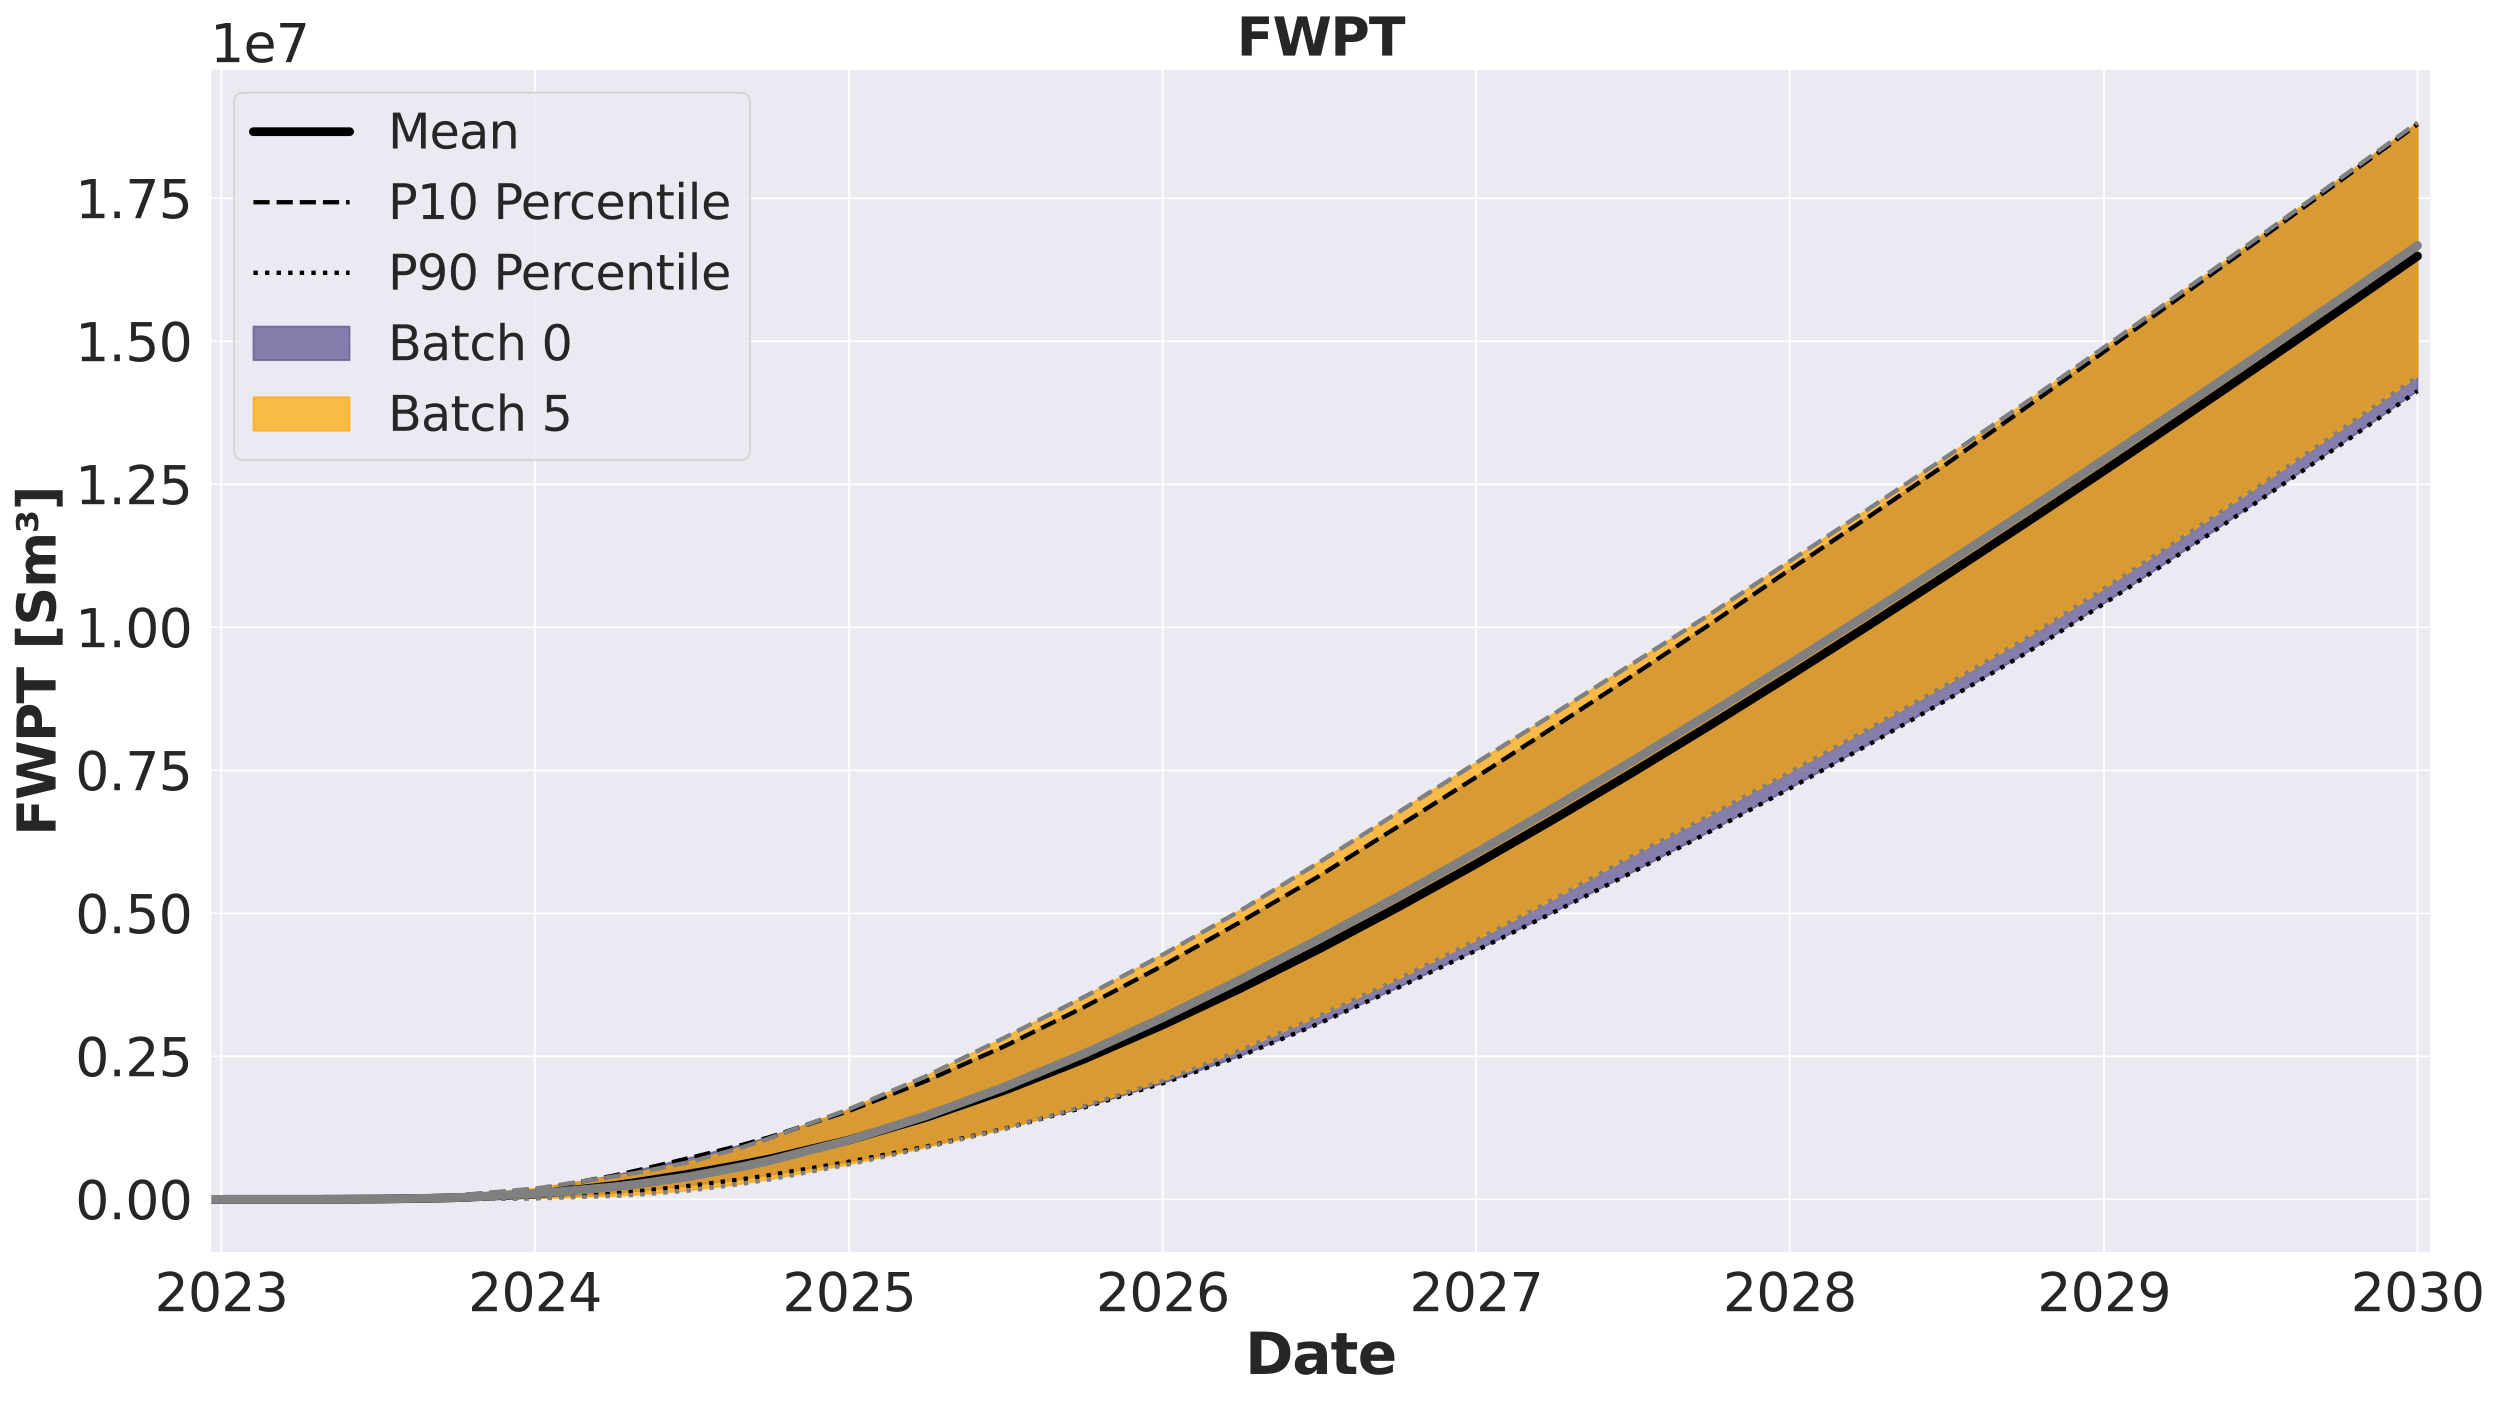 <?xml version="1.0" encoding="utf-8" standalone="no"?>
<!DOCTYPE svg PUBLIC "-//W3C//DTD SVG 1.1//EN"
  "http://www.w3.org/Graphics/SVG/1.1/DTD/svg11.dtd">
<svg xmlns:xlink="http://www.w3.org/1999/xlink" width="1143.97pt" height="641.331pt" viewBox="0 0 1143.97 641.331" xmlns="http://www.w3.org/2000/svg" version="1.1">
 <defs>
  <style type="text/css">*{stroke-linejoin: round; stroke-linecap: butt}</style>
 </defs>
 <g id="figure_1">
  <g id="patch_1">
   <path d="M 0 641.331 
L 1143.97 641.331 
L 1143.97 0 
L 0 0 
z
" style="fill: #ffffff"/>
  </g>
  <g id="axes_1">
   <g id="patch_2">
    <path d="M 96.165 573.44 
L 1112.518 573.44 
L 1112.518 31.436 
L 96.165 31.436 
z
" style="fill: #eaeaf2"/>
   </g>
   <g id="matplotlib.axis_1">
    <g id="xtick_1">
     <g id="line2d_1">
      <path d="M 101.274 573.44 
L 101.274 31.436 
" clip-path="url(#pdd9ef6beb7)" style="fill: none; stroke: #ffffff; stroke-width: 0.8; stroke-linecap: round"/>
     </g>
     <g id="text_1">
      <!-- 2023 -->
      <g style="fill: #262626" transform="translate(70.734 599.976) scale(0.24 -0.24)">
       <defs>
        <path id="DejaVuSans-32" d="M 1228 531 
L 3431 531 
L 3431 0 
L 469 0 
L 469 531 
Q 828 903 1448 1529 
Q 2069 2156 2228 2338 
Q 2531 2678 2651 2914 
Q 2772 3150 2772 3378 
Q 2772 3750 2511 3984 
Q 2250 4219 1831 4219 
Q 1534 4219 1204 4116 
Q 875 4013 500 3803 
L 500 4441 
Q 881 4594 1212 4672 
Q 1544 4750 1819 4750 
Q 2544 4750 2975 4387 
Q 3406 4025 3406 3419 
Q 3406 3131 3298 2873 
Q 3191 2616 2906 2266 
Q 2828 2175 2409 1742 
Q 1991 1309 1228 531 
z
" transform="scale(0.016)"/>
        <path id="DejaVuSans-30" d="M 2034 4250 
Q 1547 4250 1301 3770 
Q 1056 3291 1056 2328 
Q 1056 1369 1301 889 
Q 1547 409 2034 409 
Q 2525 409 2770 889 
Q 3016 1369 3016 2328 
Q 3016 3291 2770 3770 
Q 2525 4250 2034 4250 
z
M 2034 4750 
Q 2819 4750 3233 4129 
Q 3647 3509 3647 2328 
Q 3647 1150 3233 529 
Q 2819 -91 2034 -91 
Q 1250 -91 836 529 
Q 422 1150 422 2328 
Q 422 3509 836 4129 
Q 1250 4750 2034 4750 
z
" transform="scale(0.016)"/>
        <path id="DejaVuSans-33" d="M 2597 2516 
Q 3050 2419 3304 2112 
Q 3559 1806 3559 1356 
Q 3559 666 3084 287 
Q 2609 -91 1734 -91 
Q 1441 -91 1130 -33 
Q 819 25 488 141 
L 488 750 
Q 750 597 1062 519 
Q 1375 441 1716 441 
Q 2309 441 2620 675 
Q 2931 909 2931 1356 
Q 2931 1769 2642 2001 
Q 2353 2234 1838 2234 
L 1294 2234 
L 1294 2753 
L 1863 2753 
Q 2328 2753 2575 2939 
Q 2822 3125 2822 3475 
Q 2822 3834 2567 4026 
Q 2313 4219 1838 4219 
Q 1578 4219 1281 4162 
Q 984 4106 628 3988 
L 628 4550 
Q 988 4650 1302 4700 
Q 1616 4750 1894 4750 
Q 2613 4750 3031 4423 
Q 3450 4097 3450 3541 
Q 3450 3153 3228 2886 
Q 3006 2619 2597 2516 
z
" transform="scale(0.016)"/>
       </defs>
       <use xlink:href="#DejaVuSans-32"/>
       <use xlink:href="#DejaVuSans-30" transform="translate(63.623 0)"/>
       <use xlink:href="#DejaVuSans-32" transform="translate(127.246 0)"/>
       <use xlink:href="#DejaVuSans-33" transform="translate(190.869 0)"/>
      </g>
     </g>
    </g>
    <g id="xtick_2">
     <g id="line2d_2">
      <path d="M 244.727 573.44 
L 244.727 31.436 
" clip-path="url(#pdd9ef6beb7)" style="fill: none; stroke: #ffffff; stroke-width: 0.8; stroke-linecap: round"/>
     </g>
     <g id="text_2">
      <!-- 2024 -->
      <g style="fill: #262626" transform="translate(214.187 599.976) scale(0.24 -0.24)">
       <defs>
        <path id="DejaVuSans-34" d="M 2419 4116 
L 825 1625 
L 2419 1625 
L 2419 4116 
z
M 2253 4666 
L 3047 4666 
L 3047 1625 
L 3713 1625 
L 3713 1100 
L 3047 1100 
L 3047 0 
L 2419 0 
L 2419 1100 
L 313 1100 
L 313 1709 
L 2253 4666 
z
" transform="scale(0.016)"/>
       </defs>
       <use xlink:href="#DejaVuSans-32"/>
       <use xlink:href="#DejaVuSans-30" transform="translate(63.623 0)"/>
       <use xlink:href="#DejaVuSans-32" transform="translate(127.246 0)"/>
       <use xlink:href="#DejaVuSans-34" transform="translate(190.869 0)"/>
      </g>
     </g>
    </g>
    <g id="xtick_3">
     <g id="line2d_3">
      <path d="M 388.573 573.44 
L 388.573 31.436 
" clip-path="url(#pdd9ef6beb7)" style="fill: none; stroke: #ffffff; stroke-width: 0.8; stroke-linecap: round"/>
     </g>
     <g id="text_3">
      <!-- 2025 -->
      <g style="fill: #262626" transform="translate(358.033 599.976) scale(0.24 -0.24)">
       <defs>
        <path id="DejaVuSans-35" d="M 691 4666 
L 3169 4666 
L 3169 4134 
L 1269 4134 
L 1269 2991 
Q 1406 3038 1543 3061 
Q 1681 3084 1819 3084 
Q 2600 3084 3056 2656 
Q 3513 2228 3513 1497 
Q 3513 744 3044 326 
Q 2575 -91 1722 -91 
Q 1428 -91 1123 -41 
Q 819 9 494 109 
L 494 744 
Q 775 591 1075 516 
Q 1375 441 1709 441 
Q 2250 441 2565 725 
Q 2881 1009 2881 1497 
Q 2881 1984 2565 2268 
Q 2250 2553 1709 2553 
Q 1456 2553 1204 2497 
Q 953 2441 691 2322 
L 691 4666 
z
" transform="scale(0.016)"/>
       </defs>
       <use xlink:href="#DejaVuSans-32"/>
       <use xlink:href="#DejaVuSans-30" transform="translate(63.623 0)"/>
       <use xlink:href="#DejaVuSans-32" transform="translate(127.246 0)"/>
       <use xlink:href="#DejaVuSans-35" transform="translate(190.869 0)"/>
      </g>
     </g>
    </g>
    <g id="xtick_4">
     <g id="line2d_4">
      <path d="M 532.026 573.44 
L 532.026 31.436 
" clip-path="url(#pdd9ef6beb7)" style="fill: none; stroke: #ffffff; stroke-width: 0.8; stroke-linecap: round"/>
     </g>
     <g id="text_4">
      <!-- 2026 -->
      <g style="fill: #262626" transform="translate(501.486 599.976) scale(0.24 -0.24)">
       <defs>
        <path id="DejaVuSans-36" d="M 2113 2584 
Q 1688 2584 1439 2293 
Q 1191 2003 1191 1497 
Q 1191 994 1439 701 
Q 1688 409 2113 409 
Q 2538 409 2786 701 
Q 3034 994 3034 1497 
Q 3034 2003 2786 2293 
Q 2538 2584 2113 2584 
z
M 3366 4563 
L 3366 3988 
Q 3128 4100 2886 4159 
Q 2644 4219 2406 4219 
Q 1781 4219 1451 3797 
Q 1122 3375 1075 2522 
Q 1259 2794 1537 2939 
Q 1816 3084 2150 3084 
Q 2853 3084 3261 2657 
Q 3669 2231 3669 1497 
Q 3669 778 3244 343 
Q 2819 -91 2113 -91 
Q 1303 -91 875 529 
Q 447 1150 447 2328 
Q 447 3434 972 4092 
Q 1497 4750 2381 4750 
Q 2619 4750 2861 4703 
Q 3103 4656 3366 4563 
z
" transform="scale(0.016)"/>
       </defs>
       <use xlink:href="#DejaVuSans-32"/>
       <use xlink:href="#DejaVuSans-30" transform="translate(63.623 0)"/>
       <use xlink:href="#DejaVuSans-32" transform="translate(127.246 0)"/>
       <use xlink:href="#DejaVuSans-36" transform="translate(190.869 0)"/>
      </g>
     </g>
    </g>
    <g id="xtick_5">
     <g id="line2d_5">
      <path d="M 675.478 573.44 
L 675.478 31.436 
" clip-path="url(#pdd9ef6beb7)" style="fill: none; stroke: #ffffff; stroke-width: 0.8; stroke-linecap: round"/>
     </g>
     <g id="text_5">
      <!-- 2027 -->
      <g style="fill: #262626" transform="translate(644.938 599.976) scale(0.24 -0.24)">
       <defs>
        <path id="DejaVuSans-37" d="M 525 4666 
L 3525 4666 
L 3525 4397 
L 1831 0 
L 1172 0 
L 2766 4134 
L 525 4134 
L 525 4666 
z
" transform="scale(0.016)"/>
       </defs>
       <use xlink:href="#DejaVuSans-32"/>
       <use xlink:href="#DejaVuSans-30" transform="translate(63.623 0)"/>
       <use xlink:href="#DejaVuSans-32" transform="translate(127.246 0)"/>
       <use xlink:href="#DejaVuSans-37" transform="translate(190.869 0)"/>
      </g>
     </g>
    </g>
    <g id="xtick_6">
     <g id="line2d_6">
      <path d="M 818.931 573.44 
L 818.931 31.436 
" clip-path="url(#pdd9ef6beb7)" style="fill: none; stroke: #ffffff; stroke-width: 0.8; stroke-linecap: round"/>
     </g>
     <g id="text_6">
      <!-- 2028 -->
      <g style="fill: #262626" transform="translate(788.391 599.976) scale(0.24 -0.24)">
       <defs>
        <path id="DejaVuSans-38" d="M 2034 2216 
Q 1584 2216 1326 1975 
Q 1069 1734 1069 1313 
Q 1069 891 1326 650 
Q 1584 409 2034 409 
Q 2484 409 2743 651 
Q 3003 894 3003 1313 
Q 3003 1734 2745 1975 
Q 2488 2216 2034 2216 
z
M 1403 2484 
Q 997 2584 770 2862 
Q 544 3141 544 3541 
Q 544 4100 942 4425 
Q 1341 4750 2034 4750 
Q 2731 4750 3128 4425 
Q 3525 4100 3525 3541 
Q 3525 3141 3298 2862 
Q 3072 2584 2669 2484 
Q 3125 2378 3379 2068 
Q 3634 1759 3634 1313 
Q 3634 634 3220 271 
Q 2806 -91 2034 -91 
Q 1263 -91 848 271 
Q 434 634 434 1313 
Q 434 1759 690 2068 
Q 947 2378 1403 2484 
z
M 1172 3481 
Q 1172 3119 1398 2916 
Q 1625 2713 2034 2713 
Q 2441 2713 2670 2916 
Q 2900 3119 2900 3481 
Q 2900 3844 2670 4047 
Q 2441 4250 2034 4250 
Q 1625 4250 1398 4047 
Q 1172 3844 1172 3481 
z
" transform="scale(0.016)"/>
       </defs>
       <use xlink:href="#DejaVuSans-32"/>
       <use xlink:href="#DejaVuSans-30" transform="translate(63.623 0)"/>
       <use xlink:href="#DejaVuSans-32" transform="translate(127.246 0)"/>
       <use xlink:href="#DejaVuSans-38" transform="translate(190.869 0)"/>
      </g>
     </g>
    </g>
    <g id="xtick_7">
     <g id="line2d_7">
      <path d="M 962.777 573.44 
L 962.777 31.436 
" clip-path="url(#pdd9ef6beb7)" style="fill: none; stroke: #ffffff; stroke-width: 0.8; stroke-linecap: round"/>
     </g>
     <g id="text_7">
      <!-- 2029 -->
      <g style="fill: #262626" transform="translate(932.237 599.976) scale(0.24 -0.24)">
       <defs>
        <path id="DejaVuSans-39" d="M 703 97 
L 703 672 
Q 941 559 1184 500 
Q 1428 441 1663 441 
Q 2288 441 2617 861 
Q 2947 1281 2994 2138 
Q 2813 1869 2534 1725 
Q 2256 1581 1919 1581 
Q 1219 1581 811 2004 
Q 403 2428 403 3163 
Q 403 3881 828 4315 
Q 1253 4750 1959 4750 
Q 2769 4750 3195 4129 
Q 3622 3509 3622 2328 
Q 3622 1225 3098 567 
Q 2575 -91 1691 -91 
Q 1453 -91 1209 -44 
Q 966 3 703 97 
z
M 1959 2075 
Q 2384 2075 2632 2365 
Q 2881 2656 2881 3163 
Q 2881 3666 2632 3958 
Q 2384 4250 1959 4250 
Q 1534 4250 1286 3958 
Q 1038 3666 1038 3163 
Q 1038 2656 1286 2365 
Q 1534 2075 1959 2075 
z
" transform="scale(0.016)"/>
       </defs>
       <use xlink:href="#DejaVuSans-32"/>
       <use xlink:href="#DejaVuSans-30" transform="translate(63.623 0)"/>
       <use xlink:href="#DejaVuSans-32" transform="translate(127.246 0)"/>
       <use xlink:href="#DejaVuSans-39" transform="translate(190.869 0)"/>
      </g>
     </g>
    </g>
    <g id="xtick_8">
     <g id="line2d_8">
      <path d="M 1106.23 573.44 
L 1106.23 31.436 
" clip-path="url(#pdd9ef6beb7)" style="fill: none; stroke: #ffffff; stroke-width: 0.8; stroke-linecap: round"/>
     </g>
     <g id="text_8">
      <!-- 2030 -->
      <g style="fill: #262626" transform="translate(1075.69 599.976) scale(0.24 -0.24)">
       <use xlink:href="#DejaVuSans-32"/>
       <use xlink:href="#DejaVuSans-30" transform="translate(63.623 0)"/>
       <use xlink:href="#DejaVuSans-33" transform="translate(127.246 0)"/>
       <use xlink:href="#DejaVuSans-30" transform="translate(190.869 0)"/>
      </g>
     </g>
    </g>
    <g id="text_9">
     <!-- Date -->
     <g style="fill: #262626" transform="translate(569.745 628.724) scale(0.26 -0.26)">
      <defs>
       <path id="DejaVuSans-Bold-44" d="M 1791 3756 
L 1791 909 
L 2222 909 
Q 2959 909 3348 1275 
Q 3738 1641 3738 2338 
Q 3738 3031 3350 3393 
Q 2963 3756 2222 3756 
L 1791 3756 
z
M 588 4666 
L 1856 4666 
Q 2919 4666 3439 4514 
Q 3959 4363 4331 4000 
Q 4659 3684 4818 3271 
Q 4978 2859 4978 2338 
Q 4978 1809 4818 1395 
Q 4659 981 4331 666 
Q 3956 303 3431 151 
Q 2906 0 1856 0 
L 588 0 
L 588 4666 
z
" transform="scale(0.016)"/>
       <path id="DejaVuSans-Bold-61" d="M 2106 1575 
Q 1756 1575 1579 1456 
Q 1403 1338 1403 1106 
Q 1403 894 1545 773 
Q 1688 653 1941 653 
Q 2256 653 2472 879 
Q 2688 1106 2688 1447 
L 2688 1575 
L 2106 1575 
z
M 3816 1997 
L 3816 0 
L 2688 0 
L 2688 519 
Q 2463 200 2181 54 
Q 1900 -91 1497 -91 
Q 953 -91 614 226 
Q 275 544 275 1050 
Q 275 1666 698 1953 
Q 1122 2241 2028 2241 
L 2688 2241 
L 2688 2328 
Q 2688 2594 2478 2717 
Q 2269 2841 1825 2841 
Q 1466 2841 1156 2769 
Q 847 2697 581 2553 
L 581 3406 
Q 941 3494 1303 3539 
Q 1666 3584 2028 3584 
Q 2975 3584 3395 3211 
Q 3816 2838 3816 1997 
z
" transform="scale(0.016)"/>
       <path id="DejaVuSans-Bold-74" d="M 1759 4494 
L 1759 3500 
L 2913 3500 
L 2913 2700 
L 1759 2700 
L 1759 1216 
Q 1759 972 1856 886 
Q 1953 800 2241 800 
L 2816 800 
L 2816 0 
L 1856 0 
Q 1194 0 917 276 
Q 641 553 641 1216 
L 641 2700 
L 84 2700 
L 84 3500 
L 641 3500 
L 641 4494 
L 1759 4494 
z
" transform="scale(0.016)"/>
       <path id="DejaVuSans-Bold-65" d="M 4031 1759 
L 4031 1441 
L 1416 1441 
Q 1456 1047 1700 850 
Q 1944 653 2381 653 
Q 2734 653 3104 758 
Q 3475 863 3866 1075 
L 3866 213 
Q 3469 63 3072 -14 
Q 2675 -91 2278 -91 
Q 1328 -91 801 392 
Q 275 875 275 1747 
Q 275 2603 792 3093 
Q 1309 3584 2216 3584 
Q 3041 3584 3536 3087 
Q 4031 2591 4031 1759 
z
M 2881 2131 
Q 2881 2450 2695 2645 
Q 2509 2841 2209 2841 
Q 1884 2841 1681 2658 
Q 1478 2475 1428 2131 
L 2881 2131 
z
" transform="scale(0.016)"/>
      </defs>
      <use xlink:href="#DejaVuSans-Bold-44"/>
      <use xlink:href="#DejaVuSans-Bold-61" transform="translate(83.008 0)"/>
      <use xlink:href="#DejaVuSans-Bold-74" transform="translate(150.488 0)"/>
      <use xlink:href="#DejaVuSans-Bold-65" transform="translate(198.291 0)"/>
     </g>
    </g>
   </g>
   <g id="matplotlib.axis_2">
    <g id="ytick_1">
     <g id="line2d_9">
      <path d="M 96.165 548.804 
L 1112.518 548.804 
" clip-path="url(#pdd9ef6beb7)" style="fill: none; stroke: #ffffff; stroke-width: 0.8; stroke-linecap: round"/>
     </g>
     <g id="text_10">
      <!-- 0.00 -->
      <g style="fill: #262626" transform="translate(34.428 557.922) scale(0.24 -0.24)">
       <defs>
        <path id="DejaVuSans-2e" d="M 684 794 
L 1344 794 
L 1344 0 
L 684 0 
L 684 794 
z
" transform="scale(0.016)"/>
       </defs>
       <use xlink:href="#DejaVuSans-30"/>
       <use xlink:href="#DejaVuSans-2e" transform="translate(63.623 0)"/>
       <use xlink:href="#DejaVuSans-30" transform="translate(95.41 0)"/>
       <use xlink:href="#DejaVuSans-30" transform="translate(159.033 0)"/>
      </g>
     </g>
    </g>
    <g id="ytick_2">
     <g id="line2d_10">
      <path d="M 96.165 483.363 
L 1112.518 483.363 
" clip-path="url(#pdd9ef6beb7)" style="fill: none; stroke: #ffffff; stroke-width: 0.8; stroke-linecap: round"/>
     </g>
     <g id="text_11">
      <!-- 0.25 -->
      <g style="fill: #262626" transform="translate(34.428 492.481) scale(0.24 -0.24)">
       <use xlink:href="#DejaVuSans-30"/>
       <use xlink:href="#DejaVuSans-2e" transform="translate(63.623 0)"/>
       <use xlink:href="#DejaVuSans-32" transform="translate(95.41 0)"/>
       <use xlink:href="#DejaVuSans-35" transform="translate(159.033 0)"/>
      </g>
     </g>
    </g>
    <g id="ytick_3">
     <g id="line2d_11">
      <path d="M 96.165 417.922 
L 1112.518 417.922 
" clip-path="url(#pdd9ef6beb7)" style="fill: none; stroke: #ffffff; stroke-width: 0.8; stroke-linecap: round"/>
     </g>
     <g id="text_12">
      <!-- 0.50 -->
      <g style="fill: #262626" transform="translate(34.428 427.04) scale(0.24 -0.24)">
       <use xlink:href="#DejaVuSans-30"/>
       <use xlink:href="#DejaVuSans-2e" transform="translate(63.623 0)"/>
       <use xlink:href="#DejaVuSans-35" transform="translate(95.41 0)"/>
       <use xlink:href="#DejaVuSans-30" transform="translate(159.033 0)"/>
      </g>
     </g>
    </g>
    <g id="ytick_4">
     <g id="line2d_12">
      <path d="M 96.165 352.481 
L 1112.518 352.481 
" clip-path="url(#pdd9ef6beb7)" style="fill: none; stroke: #ffffff; stroke-width: 0.8; stroke-linecap: round"/>
     </g>
     <g id="text_13">
      <!-- 0.75 -->
      <g style="fill: #262626" transform="translate(34.428 361.599) scale(0.24 -0.24)">
       <use xlink:href="#DejaVuSans-30"/>
       <use xlink:href="#DejaVuSans-2e" transform="translate(63.623 0)"/>
       <use xlink:href="#DejaVuSans-37" transform="translate(95.41 0)"/>
       <use xlink:href="#DejaVuSans-35" transform="translate(159.033 0)"/>
      </g>
     </g>
    </g>
    <g id="ytick_5">
     <g id="line2d_13">
      <path d="M 96.165 287.04 
L 1112.518 287.04 
" clip-path="url(#pdd9ef6beb7)" style="fill: none; stroke: #ffffff; stroke-width: 0.8; stroke-linecap: round"/>
     </g>
     <g id="text_14">
      <!-- 1.00 -->
      <g style="fill: #262626" transform="translate(34.428 296.158) scale(0.24 -0.24)">
       <defs>
        <path id="DejaVuSans-31" d="M 794 531 
L 1825 531 
L 1825 4091 
L 703 3866 
L 703 4441 
L 1819 4666 
L 2450 4666 
L 2450 531 
L 3481 531 
L 3481 0 
L 794 0 
L 794 531 
z
" transform="scale(0.016)"/>
       </defs>
       <use xlink:href="#DejaVuSans-31"/>
       <use xlink:href="#DejaVuSans-2e" transform="translate(63.623 0)"/>
       <use xlink:href="#DejaVuSans-30" transform="translate(95.41 0)"/>
       <use xlink:href="#DejaVuSans-30" transform="translate(159.033 0)"/>
      </g>
     </g>
    </g>
    <g id="ytick_6">
     <g id="line2d_14">
      <path d="M 96.165 221.599 
L 1112.518 221.599 
" clip-path="url(#pdd9ef6beb7)" style="fill: none; stroke: #ffffff; stroke-width: 0.8; stroke-linecap: round"/>
     </g>
     <g id="text_15">
      <!-- 1.25 -->
      <g style="fill: #262626" transform="translate(34.428 230.717) scale(0.24 -0.24)">
       <use xlink:href="#DejaVuSans-31"/>
       <use xlink:href="#DejaVuSans-2e" transform="translate(63.623 0)"/>
       <use xlink:href="#DejaVuSans-32" transform="translate(95.41 0)"/>
       <use xlink:href="#DejaVuSans-35" transform="translate(159.033 0)"/>
      </g>
     </g>
    </g>
    <g id="ytick_7">
     <g id="line2d_15">
      <path d="M 96.165 156.158 
L 1112.518 156.158 
" clip-path="url(#pdd9ef6beb7)" style="fill: none; stroke: #ffffff; stroke-width: 0.8; stroke-linecap: round"/>
     </g>
     <g id="text_16">
      <!-- 1.50 -->
      <g style="fill: #262626" transform="translate(34.428 165.276) scale(0.24 -0.24)">
       <use xlink:href="#DejaVuSans-31"/>
       <use xlink:href="#DejaVuSans-2e" transform="translate(63.623 0)"/>
       <use xlink:href="#DejaVuSans-35" transform="translate(95.41 0)"/>
       <use xlink:href="#DejaVuSans-30" transform="translate(159.033 0)"/>
      </g>
     </g>
    </g>
    <g id="ytick_8">
     <g id="line2d_16">
      <path d="M 96.165 90.717 
L 1112.518 90.717 
" clip-path="url(#pdd9ef6beb7)" style="fill: none; stroke: #ffffff; stroke-width: 0.8; stroke-linecap: round"/>
     </g>
     <g id="text_17">
      <!-- 1.75 -->
      <g style="fill: #262626" transform="translate(34.428 99.835) scale(0.24 -0.24)">
       <use xlink:href="#DejaVuSans-31"/>
       <use xlink:href="#DejaVuSans-2e" transform="translate(63.623 0)"/>
       <use xlink:href="#DejaVuSans-37" transform="translate(95.41 0)"/>
       <use xlink:href="#DejaVuSans-35" transform="translate(159.033 0)"/>
      </g>
     </g>
    </g>
    <g id="text_18">
     <!-- FWPT [Sm³] -->
     <g style="fill: #262626" transform="translate(25.436 382.401) rotate(-90) scale(0.24 -0.24)">
      <defs>
       <path id="DejaVuSans-Bold-46" d="M 588 4666 
L 3834 4666 
L 3834 3756 
L 1791 3756 
L 1791 2888 
L 3713 2888 
L 3713 1978 
L 1791 1978 
L 1791 0 
L 588 0 
L 588 4666 
z
" transform="scale(0.016)"/>
       <path id="DejaVuSans-Bold-57" d="M 191 4666 
L 1344 4666 
L 2150 1275 
L 2950 4666 
L 4109 4666 
L 4909 1275 
L 5716 4666 
L 6859 4666 
L 5759 0 
L 4372 0 
L 3525 3547 
L 2688 0 
L 1300 0 
L 191 4666 
z
" transform="scale(0.016)"/>
       <path id="DejaVuSans-Bold-50" d="M 588 4666 
L 2584 4666 
Q 3475 4666 3951 4270 
Q 4428 3875 4428 3144 
Q 4428 2409 3951 2014 
Q 3475 1619 2584 1619 
L 1791 1619 
L 1791 0 
L 588 0 
L 588 4666 
z
M 1791 3794 
L 1791 2491 
L 2456 2491 
Q 2806 2491 2997 2661 
Q 3188 2831 3188 3144 
Q 3188 3456 2997 3625 
Q 2806 3794 2456 3794 
L 1791 3794 
z
" transform="scale(0.016)"/>
       <path id="DejaVuSans-Bold-54" d="M 31 4666 
L 4331 4666 
L 4331 3756 
L 2784 3756 
L 2784 0 
L 1581 0 
L 1581 3756 
L 31 3756 
L 31 4666 
z
" transform="scale(0.016)"/>
       <path id="DejaVuSans-Bold-20" transform="scale(0.016)"/>
       <path id="DejaVuSans-Bold-5b" d="M 550 4863 
L 2491 4863 
L 2491 4159 
L 1613 4159 
L 1613 -141 
L 2491 -141 
L 2491 -844 
L 550 -844 
L 550 4863 
z
" transform="scale(0.016)"/>
       <path id="DejaVuSans-Bold-53" d="M 3834 4519 
L 3834 3531 
Q 3450 3703 3084 3790 
Q 2719 3878 2394 3878 
Q 1963 3878 1756 3759 
Q 1550 3641 1550 3391 
Q 1550 3203 1689 3098 
Q 1828 2994 2194 2919 
L 2706 2816 
Q 3484 2659 3812 2340 
Q 4141 2022 4141 1434 
Q 4141 663 3683 286 
Q 3225 -91 2284 -91 
Q 1841 -91 1394 -6 
Q 947 78 500 244 
L 500 1259 
Q 947 1022 1364 901 
Q 1781 781 2169 781 
Q 2563 781 2772 912 
Q 2981 1044 2981 1288 
Q 2981 1506 2839 1625 
Q 2697 1744 2272 1838 
L 1806 1941 
Q 1106 2091 782 2419 
Q 459 2747 459 3303 
Q 459 4000 909 4375 
Q 1359 4750 2203 4750 
Q 2588 4750 2994 4692 
Q 3400 4634 3834 4519 
z
" transform="scale(0.016)"/>
       <path id="DejaVuSans-Bold-6d" d="M 3781 2919 
Q 3994 3244 4286 3414 
Q 4578 3584 4928 3584 
Q 5531 3584 5847 3212 
Q 6163 2841 6163 2131 
L 6163 0 
L 5038 0 
L 5038 1825 
Q 5041 1866 5042 1909 
Q 5044 1953 5044 2034 
Q 5044 2406 4934 2573 
Q 4825 2741 4581 2741 
Q 4263 2741 4089 2478 
Q 3916 2216 3909 1719 
L 3909 0 
L 2784 0 
L 2784 1825 
Q 2784 2406 2684 2573 
Q 2584 2741 2328 2741 
Q 2006 2741 1831 2477 
Q 1656 2213 1656 1722 
L 1656 0 
L 531 0 
L 531 3500 
L 1656 3500 
L 1656 2988 
Q 1863 3284 2130 3434 
Q 2397 3584 2719 3584 
Q 3081 3584 3359 3409 
Q 3638 3234 3781 2919 
z
" transform="scale(0.016)"/>
       <path id="DejaVuSans-Bold-b3" d="M 1850 3500 
Q 2138 3444 2297 3272 
Q 2456 3100 2456 2847 
Q 2456 2444 2147 2242 
Q 1838 2041 1209 2041 
Q 956 2041 725 2077 
Q 494 2113 281 2181 
L 281 2725 
Q 488 2613 688 2555 
Q 888 2497 1075 2497 
Q 1372 2497 1534 2597 
Q 1697 2697 1697 2881 
Q 1697 3081 1530 3176 
Q 1363 3272 1006 3272 
L 775 3272 
L 775 3700 
L 1038 3700 
Q 1344 3700 1484 3773 
Q 1625 3847 1625 4006 
Q 1625 4147 1503 4217 
Q 1381 4288 1131 4288 
Q 969 4288 776 4247 
Q 584 4206 366 4122 
L 366 4641 
Q 569 4694 805 4722 
Q 1041 4750 1313 4750 
Q 1834 4750 2111 4575 
Q 2388 4400 2388 4072 
Q 2388 3856 2247 3706 
Q 2106 3556 1850 3500 
z
" transform="scale(0.016)"/>
       <path id="DejaVuSans-Bold-5d" d="M 2375 -844 
L 434 -844 
L 434 -141 
L 1313 -141 
L 1313 4159 
L 434 4159 
L 434 4863 
L 2375 4863 
L 2375 -844 
z
" transform="scale(0.016)"/>
      </defs>
      <use xlink:href="#DejaVuSans-Bold-46"/>
      <use xlink:href="#DejaVuSans-Bold-57" transform="translate(68.311 0)"/>
      <use xlink:href="#DejaVuSans-Bold-50" transform="translate(178.613 0)"/>
      <use xlink:href="#DejaVuSans-Bold-54" transform="translate(251.904 0)"/>
      <use xlink:href="#DejaVuSans-Bold-20" transform="translate(320.117 0)"/>
      <use xlink:href="#DejaVuSans-Bold-5b" transform="translate(354.932 0)"/>
      <use xlink:href="#DejaVuSans-Bold-53" transform="translate(400.635 0)"/>
      <use xlink:href="#DejaVuSans-Bold-6d" transform="translate(472.656 0)"/>
      <use xlink:href="#DejaVuSans-Bold-b3" transform="translate(576.855 0)"/>
      <use xlink:href="#DejaVuSans-Bold-5d" transform="translate(620.654 0)"/>
     </g>
    </g>
    <g id="text_19">
     <!-- 1e7 -->
     <g style="fill: #262626" transform="translate(96.165 28.436) scale(0.24 -0.24)">
      <defs>
       <path id="DejaVuSans-65" d="M 3597 1894 
L 3597 1613 
L 953 1613 
Q 991 1019 1311 708 
Q 1631 397 2203 397 
Q 2534 397 2845 478 
Q 3156 559 3463 722 
L 3463 178 
Q 3153 47 2828 -22 
Q 2503 -91 2169 -91 
Q 1331 -91 842 396 
Q 353 884 353 1716 
Q 353 2575 817 3079 
Q 1281 3584 2069 3584 
Q 2775 3584 3186 3129 
Q 3597 2675 3597 1894 
z
M 3022 2063 
Q 3016 2534 2758 2815 
Q 2500 3097 2075 3097 
Q 1594 3097 1305 2825 
Q 1016 2553 972 2059 
L 3022 2063 
z
" transform="scale(0.016)"/>
      </defs>
      <use xlink:href="#DejaVuSans-31"/>
      <use xlink:href="#DejaVuSans-65" transform="translate(63.623 0)"/>
      <use xlink:href="#DejaVuSans-37" transform="translate(125.146 0)"/>
     </g>
    </g>
   </g>
   <g id="FillBetweenPolyCollection_1">
    <defs>
     <path id="m134a8f4c38" d="M 54.505 -92.527 
L 54.505 -92.527 
L 55.684 -92.527 
L 59.221 -92.527 
L 69.833 -92.527 
L 81.623 -92.527 
L 93.414 -92.527 
L 101.274 -92.527 
L 113.065 -92.529 
L 136.646 -92.532 
L 142.738 -92.532 
L 148.83 -92.533 
L 172.411 -92.543 
L 196.385 -92.562 
L 208.569 -92.597 
L 243.941 -93.129 
L 244.727 -93.152 
L 247.085 -93.229 
L 280.492 -95.253 
L 291.497 -96.201 
L 316.257 -98.803 
L 339.052 -101.659 
L 352.415 -103.642 
L 388.573 -109.727 
L 423.945 -116.689 
L 459.71 -124.872 
L 495.868 -134.538 
L 532.026 -145.662 
L 567.397 -158.002 
L 603.162 -172.804 
L 639.32 -189.221 
L 675.478 -206.377 
L 710.85 -223.81 
L 746.615 -242.013 
L 782.773 -261.003 
L 818.931 -280.534 
L 854.696 -300.402 
L 890.461 -320.879 
L 926.619 -342.233 
L 938.409 -349.51 
L 962.777 -365.134 
L 974.567 -372.807 
L 998.149 -388.347 
L 1009.939 -396.211 
L 1021.73 -404.134 
L 1027.822 -408.244 
L 1033.914 -412.369 
L 1070.072 -437.174 
L 1081.862 -445.365 
L 1093.653 -453.599 
L 1099.941 -458.002 
L 1106.23 -462.417 
L 1106.23 -584.522 
L 1106.23 -584.522 
L 1099.941 -579.914 
L 1093.653 -575.311 
L 1081.862 -566.687 
L 1070.072 -558.078 
L 1033.914 -531.769 
L 1027.822 -527.352 
L 1021.73 -522.939 
L 1009.939 -514.406 
L 998.149 -505.888 
L 974.567 -488.902 
L 962.777 -480.435 
L 938.409 -462.995 
L 926.619 -454.582 
L 890.461 -428.907 
L 854.696 -404.611 
L 818.931 -380.643 
L 782.773 -355.881 
L 746.615 -331.9 
L 710.85 -308.524 
L 675.478 -285.726 
L 639.32 -262.857 
L 603.162 -240.197 
L 567.397 -219.348 
L 532.026 -199.465 
L 495.868 -180.415 
L 459.71 -162.618 
L 423.945 -146.798 
L 388.573 -133.067 
L 352.415 -121.046 
L 339.052 -117.299 
L 316.257 -111.619 
L 291.497 -105.745 
L 280.492 -103.319 
L 247.085 -97.162 
L 244.727 -96.879 
L 243.941 -96.806 
L 208.569 -94.244 
L 196.385 -93.588 
L 172.411 -92.808 
L 148.83 -92.602 
L 142.738 -92.594 
L 136.646 -92.584 
L 113.065 -92.546 
L 101.274 -92.527 
L 93.414 -92.527 
L 81.623 -92.527 
L 69.833 -92.527 
L 59.221 -92.527 
L 55.684 -92.527 
L 54.505 -92.527 
z
" style="stroke: #58508d; stroke-opacity: 0.7; stroke-width: 0.8"/>
    </defs>
    <g clip-path="url(#pdd9ef6beb7)">
     <use xlink:href="#m134a8f4c38" x="0" y="641.331" style="fill: #58508d; fill-opacity: 0.7; stroke: #58508d; stroke-opacity: 0.7; stroke-width: 0.8"/>
    </g>
   </g>
   <g id="FillBetweenPolyCollection_2">
    <defs>
     <path id="me100f65779" d="M 54.505 -92.527 
L 54.505 -92.527 
L 55.684 -92.527 
L 59.221 -92.527 
L 69.833 -92.527 
L 81.623 -92.527 
L 93.414 -92.527 
L 101.274 -92.527 
L 113.065 -92.529 
L 136.646 -92.532 
L 142.738 -92.532 
L 148.83 -92.533 
L 172.411 -92.557 
L 196.385 -92.595 
L 208.569 -92.655 
L 243.941 -92.961 
L 244.727 -92.97 
L 247.085 -93.002 
L 280.492 -94.053 
L 291.497 -94.612 
L 316.257 -96.632 
L 339.052 -99.554 
L 352.415 -101.679 
L 388.573 -108.521 
L 423.945 -116.31 
L 459.71 -124.731 
L 495.868 -135.125 
L 532.026 -146.675 
L 567.397 -160.708 
L 603.162 -176.194 
L 639.32 -193.061 
L 675.478 -211.054 
L 710.85 -229.807 
L 746.615 -249.524 
L 782.773 -268.413 
L 818.931 -287.877 
L 854.696 -307.625 
L 890.461 -327.847 
L 926.619 -348.899 
L 938.409 -356.353 
L 962.777 -371.95 
L 974.567 -379.605 
L 998.149 -395.088 
L 1009.939 -402.93 
L 1021.73 -410.832 
L 1027.822 -414.93 
L 1033.914 -419.044 
L 1070.072 -443.802 
L 1081.862 -451.99 
L 1093.653 -460.228 
L 1099.941 -464.636 
L 1106.23 -469.058 
L 1106.23 -585.258 
L 1106.23 -585.258 
L 1099.941 -580.704 
L 1093.653 -576.153 
L 1081.862 -567.629 
L 1070.072 -559.118 
L 1033.914 -533.113 
L 1027.822 -528.748 
L 1021.73 -524.386 
L 1009.939 -515.953 
L 998.149 -507.537 
L 974.567 -490.757 
L 962.777 -482.393 
L 938.409 -465.172 
L 926.619 -456.867 
L 890.461 -432.141 
L 854.696 -408.223 
L 818.931 -384.485 
L 782.773 -360.442 
L 746.615 -337.381 
L 710.85 -314.592 
L 675.478 -292.264 
L 639.32 -269.314 
L 603.162 -246.44 
L 567.397 -224.528 
L 532.026 -204.453 
L 495.868 -185.032 
L 459.71 -166.54 
L 423.945 -148.962 
L 388.573 -133.833 
L 352.415 -120.551 
L 339.052 -116.133 
L 316.257 -109.733 
L 291.497 -104.7 
L 280.492 -102.921 
L 247.085 -97.76 
L 244.727 -97.481 
L 243.941 -97.391 
L 208.569 -94.285 
L 196.385 -93.662 
L 172.411 -92.94 
L 148.83 -92.602 
L 142.738 -92.594 
L 136.646 -92.584 
L 113.065 -92.546 
L 101.274 -92.527 
L 93.414 -92.527 
L 81.623 -92.527 
L 69.833 -92.527 
L 59.221 -92.527 
L 55.684 -92.527 
L 54.505 -92.527 
z
" style="stroke: #ffa600; stroke-opacity: 0.7; stroke-width: 0.8"/>
    </defs>
    <g clip-path="url(#pdd9ef6beb7)">
     <use xlink:href="#me100f65779" x="0" y="641.331" style="fill: #ffa600; fill-opacity: 0.7; stroke: #ffa600; stroke-opacity: 0.7; stroke-width: 0.8"/>
    </g>
   </g>
   <g id="line2d_17">
    <path d="M 54.505 548.804 
L 55.684 548.804 
L 59.221 548.804 
L 69.833 548.804 
L 81.623 548.804 
L 93.414 548.804 
L 101.274 548.804 
L 113.065 548.795 
L 136.646 548.779 
L 142.738 548.775 
L 148.83 548.771 
L 172.411 548.675 
L 196.385 548.349 
L 208.569 548.049 
L 243.941 546.452 
L 244.727 546.401 
L 247.085 546.228 
L 280.492 542.543 
L 291.497 540.984 
L 316.257 537.043 
L 339.052 532.928 
L 352.415 530.266 
L 388.573 521.642 
L 423.945 511.233 
L 459.71 498.899 
L 495.868 484.708 
L 532.026 469.019 
L 567.397 452.371 
L 603.162 434.451 
L 639.32 415.323 
L 675.478 395.298 
L 710.85 374.941 
L 746.615 353.723 
L 782.773 331.686 
L 818.931 309.14 
L 854.696 286.395 
L 890.461 263.251 
L 926.619 239.492 
L 938.409 231.67 
L 962.777 215.408 
L 974.567 207.487 
L 998.149 191.555 
L 1009.939 183.545 
L 1021.73 175.508 
L 1027.822 171.348 
L 1033.914 167.181 
L 1070.072 142.292 
L 1081.862 134.124 
L 1093.653 125.933 
L 1099.941 121.557 
L 1106.23 117.176 
" clip-path="url(#pdd9ef6beb7)" style="fill: none; stroke: #000000; stroke-width: 4; stroke-linecap: round"/>
   </g>
   <g id="line2d_18">
    <path d="M 54.505 548.804 
L 55.684 548.804 
L 59.221 548.804 
L 69.833 548.804 
L 81.623 548.804 
L 93.414 548.804 
L 101.274 548.804 
L 113.065 548.785 
L 136.646 548.747 
L 142.738 548.737 
L 148.83 548.729 
L 172.411 548.522 
L 196.385 547.743 
L 208.569 547.086 
L 243.941 544.525 
L 244.727 544.452 
L 247.085 544.169 
L 280.492 538.012 
L 291.497 535.586 
L 316.257 529.712 
L 339.052 524.032 
L 352.415 520.284 
L 388.573 508.264 
L 423.945 494.533 
L 459.71 478.713 
L 495.868 460.916 
L 532.026 441.866 
L 567.397 421.983 
L 603.162 401.134 
L 639.32 378.474 
L 675.478 355.605 
L 710.85 332.806 
L 746.615 309.431 
L 782.773 285.45 
L 818.931 260.688 
L 854.696 236.719 
L 890.461 212.423 
L 926.619 186.749 
L 938.409 178.336 
L 962.777 160.896 
L 974.567 152.429 
L 998.149 135.443 
L 1009.939 126.925 
L 1021.73 118.392 
L 1027.822 113.979 
L 1033.914 109.561 
L 1070.072 83.253 
L 1081.862 74.644 
L 1093.653 66.02 
L 1099.941 61.416 
L 1106.23 56.809 
" clip-path="url(#pdd9ef6beb7)" style="fill: none; stroke-dasharray: 7.4,3.2; stroke-dashoffset: 0; stroke: #000000; stroke-width: 2"/>
   </g>
   <g id="line2d_19">
    <path d="M 54.505 548.804 
L 55.684 548.804 
L 59.221 548.804 
L 69.833 548.804 
L 81.623 548.804 
L 93.414 548.804 
L 101.274 548.804 
L 113.065 548.802 
L 136.646 548.799 
L 142.738 548.798 
L 148.83 548.797 
L 172.411 548.788 
L 196.385 548.769 
L 208.569 548.734 
L 243.941 548.202 
L 244.727 548.178 
L 247.085 548.102 
L 280.492 546.078 
L 291.497 545.13 
L 316.257 542.528 
L 339.052 539.672 
L 352.415 537.689 
L 388.573 531.604 
L 423.945 524.642 
L 459.71 516.459 
L 495.868 506.792 
L 532.026 495.669 
L 567.397 483.328 
L 603.162 468.527 
L 639.32 452.11 
L 675.478 434.953 
L 710.85 417.521 
L 746.615 399.317 
L 782.773 380.328 
L 818.931 360.797 
L 854.696 340.929 
L 890.461 320.452 
L 926.619 299.098 
L 938.409 291.821 
L 962.777 276.197 
L 974.567 268.524 
L 998.149 252.984 
L 1009.939 245.12 
L 1021.73 237.197 
L 1027.822 233.087 
L 1033.914 228.962 
L 1070.072 204.157 
L 1081.862 195.966 
L 1093.653 187.732 
L 1099.941 183.329 
L 1106.23 178.914 
" clip-path="url(#pdd9ef6beb7)" style="fill: none; stroke-dasharray: 2,3.3; stroke-dashoffset: 0; stroke: #000000; stroke-width: 2"/>
   </g>
   <g id="line2d_20">
    <path d="M 54.505 548.804 
L 55.684 548.804 
L 59.221 548.804 
L 69.833 548.804 
L 81.623 548.804 
L 93.414 548.804 
L 101.274 548.804 
L 113.065 548.795 
L 136.646 548.779 
L 142.738 548.775 
L 148.83 548.771 
L 172.411 548.618 
L 196.385 548.301 
L 208.569 548.007 
L 243.941 546.292 
L 244.727 546.242 
L 247.085 546.085 
L 280.492 543.155 
L 291.497 541.877 
L 316.257 538.244 
L 339.052 533.929 
L 352.415 531.053 
L 388.573 521.713 
L 423.945 510.52 
L 459.71 497.313 
L 495.868 482.23 
L 532.026 465.711 
L 567.397 448.378 
L 603.162 429.926 
L 639.32 410.436 
L 675.478 390.179 
L 710.85 369.687 
L 746.615 348.396 
L 782.773 326.336 
L 818.931 303.793 
L 854.696 281.07 
L 890.461 257.969 
L 926.619 234.268 
L 938.409 226.467 
L 962.777 210.252 
L 974.567 202.354 
L 998.149 186.47 
L 1009.939 178.486 
L 1021.73 170.474 
L 1027.822 166.327 
L 1033.914 162.173 
L 1070.072 137.365 
L 1081.862 129.224 
L 1093.653 121.059 
L 1099.941 116.698 
L 1106.23 112.33 
" clip-path="url(#pdd9ef6beb7)" style="fill: none; stroke: #808080; stroke-width: 4; stroke-linecap: round"/>
   </g>
   <g id="line2d_21">
    <path d="M 54.505 548.804 
L 55.684 548.804 
L 59.221 548.804 
L 69.833 548.804 
L 81.623 548.804 
L 93.414 548.804 
L 101.274 548.804 
L 113.065 548.785 
L 136.646 548.747 
L 142.738 548.737 
L 148.83 548.729 
L 172.411 548.391 
L 196.385 547.669 
L 208.569 547.046 
L 243.941 543.94 
L 244.727 543.85 
L 247.085 543.571 
L 280.492 538.41 
L 291.497 536.631 
L 316.257 531.598 
L 339.052 525.198 
L 352.415 520.78 
L 388.573 507.498 
L 423.945 492.369 
L 459.71 474.791 
L 495.868 456.299 
L 532.026 436.877 
L 567.397 416.803 
L 603.162 394.891 
L 639.32 372.017 
L 675.478 349.067 
L 710.85 326.739 
L 746.615 303.95 
L 782.773 280.889 
L 818.931 256.846 
L 854.696 233.108 
L 890.461 209.19 
L 926.619 184.464 
L 938.409 176.159 
L 962.777 158.938 
L 974.567 150.574 
L 998.149 133.794 
L 1009.939 125.378 
L 1021.73 116.945 
L 1027.822 112.583 
L 1033.914 108.218 
L 1070.072 82.213 
L 1081.862 73.702 
L 1093.653 65.178 
L 1099.941 60.627 
L 1106.23 56.073 
" clip-path="url(#pdd9ef6beb7)" style="fill: none; stroke-dasharray: 7.4,3.2; stroke-dashoffset: 0; stroke: #808080; stroke-width: 2"/>
   </g>
   <g id="line2d_22">
    <path d="M 54.505 548.804 
L 55.684 548.804 
L 59.221 548.804 
L 69.833 548.804 
L 81.623 548.804 
L 93.414 548.804 
L 101.274 548.804 
L 113.065 548.802 
L 136.646 548.799 
L 142.738 548.798 
L 148.83 548.797 
L 172.411 548.774 
L 196.385 548.736 
L 208.569 548.676 
L 243.941 548.37 
L 244.727 548.36 
L 247.085 548.329 
L 280.492 547.278 
L 291.497 546.719 
L 316.257 544.699 
L 339.052 541.776 
L 352.415 539.652 
L 388.573 532.81 
L 423.945 525.021 
L 459.71 516.599 
L 495.868 506.205 
L 532.026 494.656 
L 567.397 480.623 
L 603.162 465.137 
L 639.32 448.27 
L 675.478 430.276 
L 710.85 411.524 
L 746.615 391.807 
L 782.773 372.918 
L 818.931 353.454 
L 854.696 333.706 
L 890.461 313.484 
L 926.619 292.432 
L 938.409 284.978 
L 962.777 269.381 
L 974.567 261.726 
L 998.149 246.243 
L 1009.939 238.401 
L 1021.73 230.499 
L 1027.822 226.401 
L 1033.914 222.287 
L 1070.072 197.529 
L 1081.862 189.341 
L 1093.653 181.103 
L 1099.941 176.695 
L 1106.23 172.273 
" clip-path="url(#pdd9ef6beb7)" style="fill: none; stroke-dasharray: 2,3.3; stroke-dashoffset: 0; stroke: #808080; stroke-width: 2"/>
   </g>
   <g id="patch_3">
    <path d="M 96.165 573.44 
L 96.165 31.436 
" style="fill: none; stroke: #ffffff; stroke-linejoin: miter; stroke-linecap: square"/>
   </g>
   <g id="patch_4">
    <path d="M 1112.518 573.44 
L 1112.518 31.436 
" style="fill: none; stroke: #ffffff; stroke-linejoin: miter; stroke-linecap: square"/>
   </g>
   <g id="patch_5">
    <path d="M 96.165 573.44 
L 1112.518 573.44 
" style="fill: none; stroke: #ffffff; stroke-linejoin: miter; stroke-linecap: square"/>
   </g>
   <g id="patch_6">
    <path d="M 96.165 31.436 
L 1112.518 31.436 
" style="fill: none; stroke: #ffffff; stroke-linejoin: miter; stroke-linecap: square"/>
   </g>
   <g id="text_20">
    <!-- FWPT -->
    <g style="fill: #262626" transform="translate(565.926 25.436) scale(0.24 -0.24)">
     <use xlink:href="#DejaVuSans-Bold-46"/>
     <use xlink:href="#DejaVuSans-Bold-57" transform="translate(68.311 0)"/>
     <use xlink:href="#DejaVuSans-Bold-50" transform="translate(178.613 0)"/>
     <use xlink:href="#DejaVuSans-Bold-54" transform="translate(251.904 0)"/>
    </g>
   </g>
   <g id="legend_1">
    <g id="patch_7">
     <path d="M 111.565 210.496 
L 338.732 210.496 
Q 343.132 210.496 343.132 206.096 
L 343.132 46.836 
Q 343.132 42.436 338.732 42.436 
L 111.565 42.436 
Q 107.165 42.436 107.165 46.836 
L 107.165 206.096 
Q 107.165 210.496 111.565 210.496 
z
" style="fill: #eaeaf2; opacity: 0.8; stroke: #cccccc; stroke-width: 0.8; stroke-linejoin: miter"/>
    </g>
    <g id="line2d_23">
     <path d="M 115.965 60.253 
L 137.965 60.253 
L 159.965 60.253 
" style="fill: none; stroke: #000000; stroke-width: 4; stroke-linecap: round"/>
    </g>
    <g id="text_21">
     <!-- Mean -->
     <g style="fill: #262626" transform="translate(177.565 67.953) scale(0.22 -0.22)">
      <defs>
       <path id="DejaVuSans-4d" d="M 628 4666 
L 1569 4666 
L 2759 1491 
L 3956 4666 
L 4897 4666 
L 4897 0 
L 4281 0 
L 4281 4097 
L 3078 897 
L 2444 897 
L 1241 4097 
L 1241 0 
L 628 0 
L 628 4666 
z
" transform="scale(0.016)"/>
       <path id="DejaVuSans-61" d="M 2194 1759 
Q 1497 1759 1228 1600 
Q 959 1441 959 1056 
Q 959 750 1161 570 
Q 1363 391 1709 391 
Q 2188 391 2477 730 
Q 2766 1069 2766 1631 
L 2766 1759 
L 2194 1759 
z
M 3341 1997 
L 3341 0 
L 2766 0 
L 2766 531 
Q 2569 213 2275 61 
Q 1981 -91 1556 -91 
Q 1019 -91 701 211 
Q 384 513 384 1019 
Q 384 1609 779 1909 
Q 1175 2209 1959 2209 
L 2766 2209 
L 2766 2266 
Q 2766 2663 2505 2880 
Q 2244 3097 1772 3097 
Q 1472 3097 1187 3025 
Q 903 2953 641 2809 
L 641 3341 
Q 956 3463 1253 3523 
Q 1550 3584 1831 3584 
Q 2591 3584 2966 3190 
Q 3341 2797 3341 1997 
z
" transform="scale(0.016)"/>
       <path id="DejaVuSans-6e" d="M 3513 2113 
L 3513 0 
L 2938 0 
L 2938 2094 
Q 2938 2591 2744 2837 
Q 2550 3084 2163 3084 
Q 1697 3084 1428 2787 
Q 1159 2491 1159 1978 
L 1159 0 
L 581 0 
L 581 3500 
L 1159 3500 
L 1159 2956 
Q 1366 3272 1645 3428 
Q 1925 3584 2291 3584 
Q 2894 3584 3203 3211 
Q 3513 2838 3513 2113 
z
" transform="scale(0.016)"/>
      </defs>
      <use xlink:href="#DejaVuSans-4d"/>
      <use xlink:href="#DejaVuSans-65" transform="translate(86.279 0)"/>
      <use xlink:href="#DejaVuSans-61" transform="translate(147.803 0)"/>
      <use xlink:href="#DejaVuSans-6e" transform="translate(209.082 0)"/>
     </g>
    </g>
    <g id="line2d_24">
     <path d="M 115.965 92.545 
L 137.965 92.545 
L 159.965 92.545 
" style="fill: none; stroke-dasharray: 7.4,3.2; stroke-dashoffset: 0; stroke: #000000; stroke-width: 2"/>
    </g>
    <g id="text_22">
     <!-- P10 Percentile -->
     <g style="fill: #262626" transform="translate(177.565 100.245) scale(0.22 -0.22)">
      <defs>
       <path id="DejaVuSans-50" d="M 1259 4147 
L 1259 2394 
L 2053 2394 
Q 2494 2394 2734 2622 
Q 2975 2850 2975 3272 
Q 2975 3691 2734 3919 
Q 2494 4147 2053 4147 
L 1259 4147 
z
M 628 4666 
L 2053 4666 
Q 2838 4666 3239 4311 
Q 3641 3956 3641 3272 
Q 3641 2581 3239 2228 
Q 2838 1875 2053 1875 
L 1259 1875 
L 1259 0 
L 628 0 
L 628 4666 
z
" transform="scale(0.016)"/>
       <path id="DejaVuSans-20" transform="scale(0.016)"/>
       <path id="DejaVuSans-72" d="M 2631 2963 
Q 2534 3019 2420 3045 
Q 2306 3072 2169 3072 
Q 1681 3072 1420 2755 
Q 1159 2438 1159 1844 
L 1159 0 
L 581 0 
L 581 3500 
L 1159 3500 
L 1159 2956 
Q 1341 3275 1631 3429 
Q 1922 3584 2338 3584 
Q 2397 3584 2469 3576 
Q 2541 3569 2628 3553 
L 2631 2963 
z
" transform="scale(0.016)"/>
       <path id="DejaVuSans-63" d="M 3122 3366 
L 3122 2828 
Q 2878 2963 2633 3030 
Q 2388 3097 2138 3097 
Q 1578 3097 1268 2742 
Q 959 2388 959 1747 
Q 959 1106 1268 751 
Q 1578 397 2138 397 
Q 2388 397 2633 464 
Q 2878 531 3122 666 
L 3122 134 
Q 2881 22 2623 -34 
Q 2366 -91 2075 -91 
Q 1284 -91 818 406 
Q 353 903 353 1747 
Q 353 2603 823 3093 
Q 1294 3584 2113 3584 
Q 2378 3584 2631 3529 
Q 2884 3475 3122 3366 
z
" transform="scale(0.016)"/>
       <path id="DejaVuSans-74" d="M 1172 4494 
L 1172 3500 
L 2356 3500 
L 2356 3053 
L 1172 3053 
L 1172 1153 
Q 1172 725 1289 603 
Q 1406 481 1766 481 
L 2356 481 
L 2356 0 
L 1766 0 
Q 1100 0 847 248 
Q 594 497 594 1153 
L 594 3053 
L 172 3053 
L 172 3500 
L 594 3500 
L 594 4494 
L 1172 4494 
z
" transform="scale(0.016)"/>
       <path id="DejaVuSans-69" d="M 603 3500 
L 1178 3500 
L 1178 0 
L 603 0 
L 603 3500 
z
M 603 4863 
L 1178 4863 
L 1178 4134 
L 603 4134 
L 603 4863 
z
" transform="scale(0.016)"/>
       <path id="DejaVuSans-6c" d="M 603 4863 
L 1178 4863 
L 1178 0 
L 603 0 
L 603 4863 
z
" transform="scale(0.016)"/>
      </defs>
      <use xlink:href="#DejaVuSans-50"/>
      <use xlink:href="#DejaVuSans-31" transform="translate(60.303 0)"/>
      <use xlink:href="#DejaVuSans-30" transform="translate(123.926 0)"/>
      <use xlink:href="#DejaVuSans-20" transform="translate(187.549 0)"/>
      <use xlink:href="#DejaVuSans-50" transform="translate(219.336 0)"/>
      <use xlink:href="#DejaVuSans-65" transform="translate(276.014 0)"/>
      <use xlink:href="#DejaVuSans-72" transform="translate(337.537 0)"/>
      <use xlink:href="#DejaVuSans-63" transform="translate(376.4 0)"/>
      <use xlink:href="#DejaVuSans-65" transform="translate(431.381 0)"/>
      <use xlink:href="#DejaVuSans-6e" transform="translate(492.904 0)"/>
      <use xlink:href="#DejaVuSans-74" transform="translate(556.283 0)"/>
      <use xlink:href="#DejaVuSans-69" transform="translate(595.492 0)"/>
      <use xlink:href="#DejaVuSans-6c" transform="translate(623.275 0)"/>
      <use xlink:href="#DejaVuSans-65" transform="translate(651.059 0)"/>
     </g>
    </g>
    <g id="line2d_25">
     <path d="M 115.965 124.837 
L 137.965 124.837 
L 159.965 124.837 
" style="fill: none; stroke-dasharray: 2,3.3; stroke-dashoffset: 0; stroke: #000000; stroke-width: 2"/>
    </g>
    <g id="text_23">
     <!-- P90 Percentile -->
     <g style="fill: #262626" transform="translate(177.565 132.537) scale(0.22 -0.22)">
      <use xlink:href="#DejaVuSans-50"/>
      <use xlink:href="#DejaVuSans-39" transform="translate(60.303 0)"/>
      <use xlink:href="#DejaVuSans-30" transform="translate(123.926 0)"/>
      <use xlink:href="#DejaVuSans-20" transform="translate(187.549 0)"/>
      <use xlink:href="#DejaVuSans-50" transform="translate(219.336 0)"/>
      <use xlink:href="#DejaVuSans-65" transform="translate(276.014 0)"/>
      <use xlink:href="#DejaVuSans-72" transform="translate(337.537 0)"/>
      <use xlink:href="#DejaVuSans-63" transform="translate(376.4 0)"/>
      <use xlink:href="#DejaVuSans-65" transform="translate(431.381 0)"/>
      <use xlink:href="#DejaVuSans-6e" transform="translate(492.904 0)"/>
      <use xlink:href="#DejaVuSans-74" transform="translate(556.283 0)"/>
      <use xlink:href="#DejaVuSans-69" transform="translate(595.492 0)"/>
      <use xlink:href="#DejaVuSans-6c" transform="translate(623.275 0)"/>
      <use xlink:href="#DejaVuSans-65" transform="translate(651.059 0)"/>
     </g>
    </g>
    <g id="patch_8">
     <path d="M 115.965 164.828 
L 159.965 164.828 
L 159.965 149.428 
L 115.965 149.428 
z
" style="fill: #58508d; fill-opacity: 0.7; stroke: #58508d; stroke-opacity: 0.7; stroke-width: 0.8; stroke-linejoin: miter"/>
    </g>
    <g id="text_24">
     <!-- Batch 0 -->
     <g style="fill: #262626" transform="translate(177.565 164.828) scale(0.22 -0.22)">
      <defs>
       <path id="DejaVuSans-42" d="M 1259 2228 
L 1259 519 
L 2272 519 
Q 2781 519 3026 730 
Q 3272 941 3272 1375 
Q 3272 1813 3026 2020 
Q 2781 2228 2272 2228 
L 1259 2228 
z
M 1259 4147 
L 1259 2741 
L 2194 2741 
Q 2656 2741 2882 2914 
Q 3109 3088 3109 3444 
Q 3109 3797 2882 3972 
Q 2656 4147 2194 4147 
L 1259 4147 
z
M 628 4666 
L 2241 4666 
Q 2963 4666 3353 4366 
Q 3744 4066 3744 3513 
Q 3744 3084 3544 2831 
Q 3344 2578 2956 2516 
Q 3422 2416 3680 2098 
Q 3938 1781 3938 1306 
Q 3938 681 3513 340 
Q 3088 0 2303 0 
L 628 0 
L 628 4666 
z
" transform="scale(0.016)"/>
       <path id="DejaVuSans-68" d="M 3513 2113 
L 3513 0 
L 2938 0 
L 2938 2094 
Q 2938 2591 2744 2837 
Q 2550 3084 2163 3084 
Q 1697 3084 1428 2787 
Q 1159 2491 1159 1978 
L 1159 0 
L 581 0 
L 581 4863 
L 1159 4863 
L 1159 2956 
Q 1366 3272 1645 3428 
Q 1925 3584 2291 3584 
Q 2894 3584 3203 3211 
Q 3513 2838 3513 2113 
z
" transform="scale(0.016)"/>
      </defs>
      <use xlink:href="#DejaVuSans-42"/>
      <use xlink:href="#DejaVuSans-61" transform="translate(68.604 0)"/>
      <use xlink:href="#DejaVuSans-74" transform="translate(129.883 0)"/>
      <use xlink:href="#DejaVuSans-63" transform="translate(169.092 0)"/>
      <use xlink:href="#DejaVuSans-68" transform="translate(224.072 0)"/>
      <use xlink:href="#DejaVuSans-20" transform="translate(287.451 0)"/>
      <use xlink:href="#DejaVuSans-30" transform="translate(319.238 0)"/>
     </g>
    </g>
    <g id="patch_9">
     <path d="M 115.965 197.12 
L 159.965 197.12 
L 159.965 181.72 
L 115.965 181.72 
z
" style="fill: #ffa600; fill-opacity: 0.7; stroke: #ffa600; stroke-opacity: 0.7; stroke-width: 0.8; stroke-linejoin: miter"/>
    </g>
    <g id="text_25">
     <!-- Batch 5 -->
     <g style="fill: #262626" transform="translate(177.565 197.12) scale(0.22 -0.22)">
      <use xlink:href="#DejaVuSans-42"/>
      <use xlink:href="#DejaVuSans-61" transform="translate(68.604 0)"/>
      <use xlink:href="#DejaVuSans-74" transform="translate(129.883 0)"/>
      <use xlink:href="#DejaVuSans-63" transform="translate(169.092 0)"/>
      <use xlink:href="#DejaVuSans-68" transform="translate(224.072 0)"/>
      <use xlink:href="#DejaVuSans-20" transform="translate(287.451 0)"/>
      <use xlink:href="#DejaVuSans-35" transform="translate(319.238 0)"/>
     </g>
    </g>
   </g>
  </g>
 </g>
 <defs>
  <clipPath id="pdd9ef6beb7">
   <rect x="96.165" y="31.436" width="1016.353" height="542.004"/>
  </clipPath>
 </defs>
</svg>
